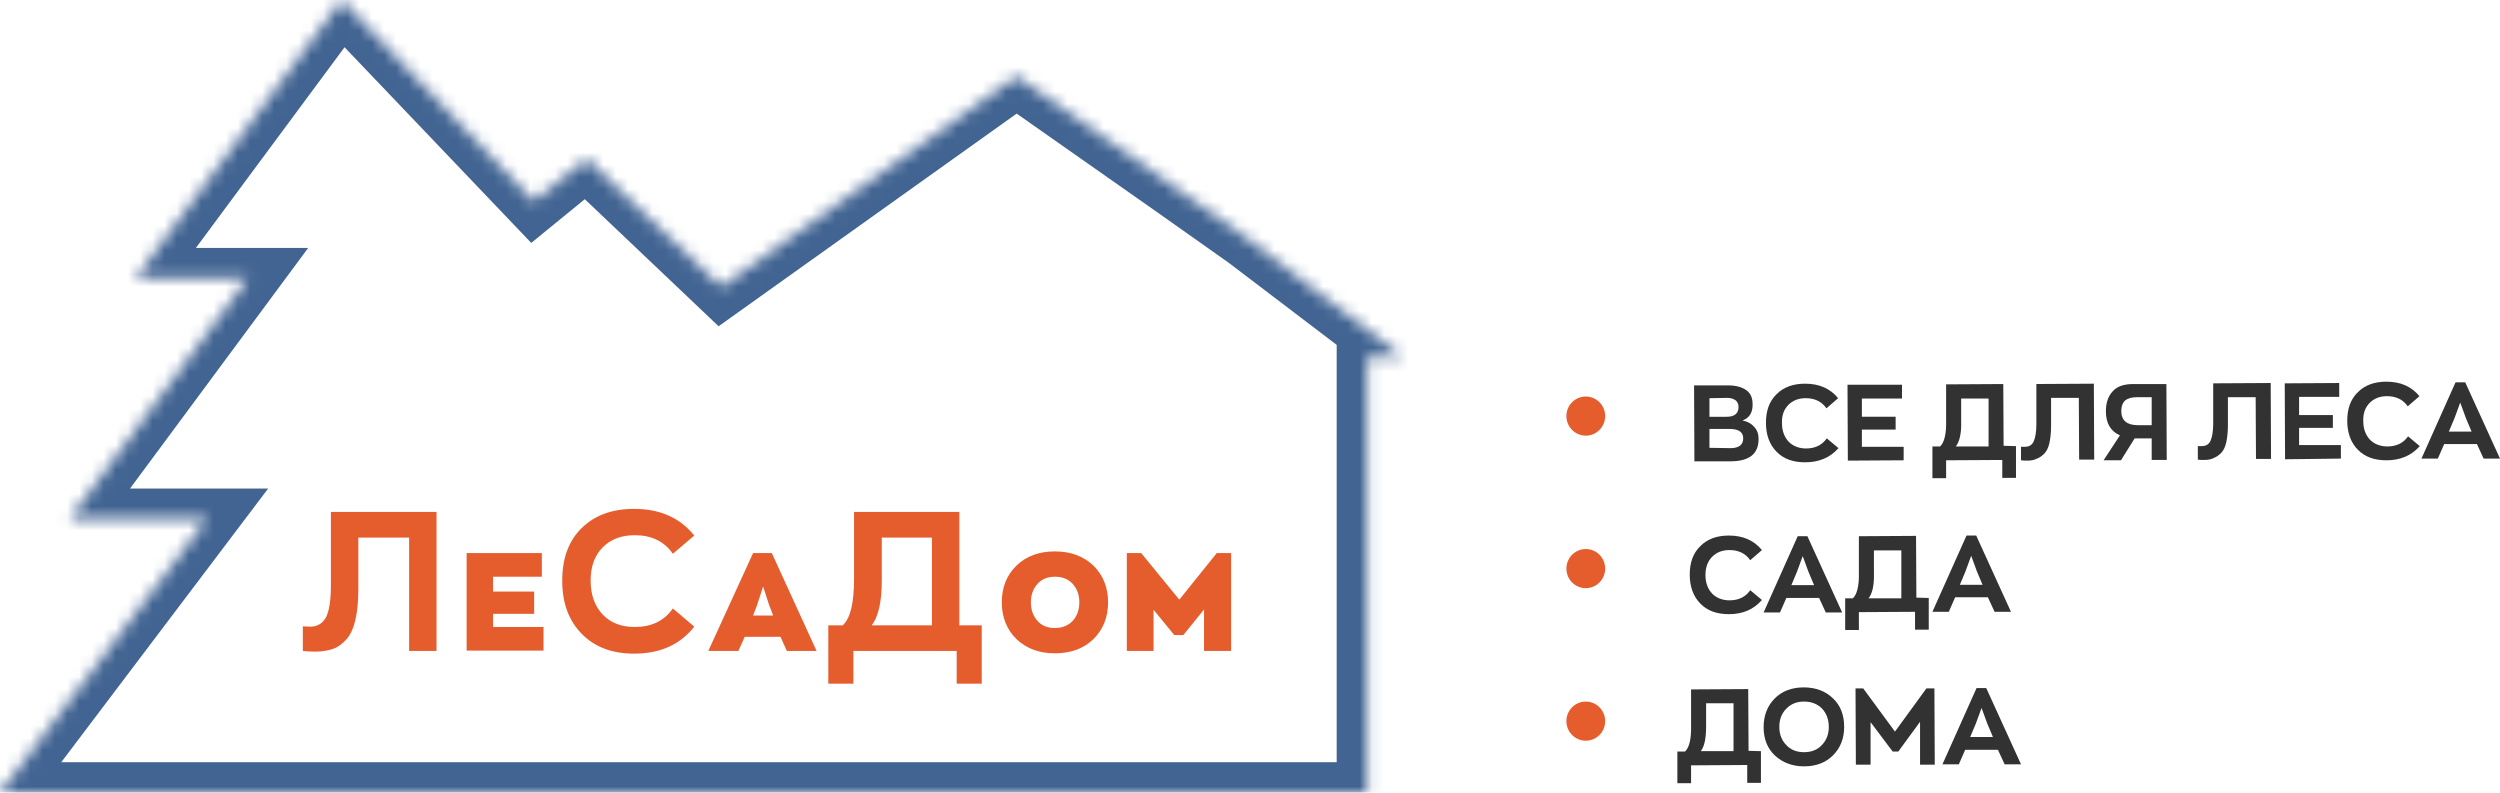 <svg width="205" height="65" viewBox="0 0 205 65" fill="none" xmlns="http://www.w3.org/2000/svg">
<mask id="path-1-inside-1" fill="white">
<path d="M61.399 65H0L16.967 42.559H5.701L20.311 22.829H11.101L28.013 0L43.774 16.52L48.078 13.005L59.151 23.521L83.355 6.254L96.21 15.275L102.24 19.536L115.013 29.249H112.108V65H54.875"/>
</mask>
<path d="M0 65L-1.994 63.492L-5.024 67.5H0V65ZM16.967 42.559L18.961 44.066L21.991 40.059H16.967V42.559ZM5.701 42.559L3.692 41.071L0.739 45.059H5.701V42.559ZM20.311 22.829L22.32 24.317L25.273 20.329H20.311V22.829ZM11.101 22.829L9.092 21.341L6.138 25.329H11.101V22.829ZM28.013 0L29.822 -1.726L27.772 -3.874L26.004 -1.488L28.013 0ZM43.774 16.52L41.965 18.245L43.563 19.92L45.355 18.456L43.774 16.52ZM48.078 13.005L49.799 11.193L48.202 9.676L46.496 11.069L48.078 13.005ZM59.151 23.521L57.43 25.334L58.925 26.753L60.603 25.556L59.151 23.521ZM83.355 6.254L84.79 4.207L83.343 3.191L81.903 4.219L83.355 6.254ZM96.21 15.275L97.653 13.233L97.646 13.228L96.21 15.275ZM102.24 19.536L103.753 17.546L103.719 17.52L103.683 17.494L102.24 19.536ZM115.013 29.249V31.749H122.431L116.527 27.259L115.013 29.249ZM112.108 29.249V26.749H109.608V29.249H112.108ZM112.108 65V67.5H114.608V65H112.108ZM61.399 62.5H0V67.5H61.399V62.5ZM1.994 66.508L18.961 44.066L14.973 41.051L-1.994 63.492L1.994 66.508ZM16.967 40.059H5.701V45.059H16.967V40.059ZM7.71 44.046L22.32 24.317L18.302 21.341L3.692 41.071L7.71 44.046ZM20.311 20.329H11.101V25.329H20.311V20.329ZM13.11 24.317L30.022 1.488L26.004 -1.488L9.092 21.341L13.11 24.317ZM26.204 1.726L41.965 18.245L45.583 14.794L29.822 -1.726L26.204 1.726ZM45.355 18.456L49.659 14.942L46.496 11.069L42.193 14.583L45.355 18.456ZM46.356 14.818L57.43 25.334L60.873 21.708L49.799 11.193L46.356 14.818ZM60.603 25.556L84.806 8.289L81.903 4.219L57.699 21.485L60.603 25.556ZM81.918 8.3L94.774 17.321L97.646 13.228L84.79 4.207L81.918 8.3ZM94.767 17.316L100.797 21.578L103.683 17.494L97.653 13.233L94.767 17.316ZM100.727 21.526L113.5 31.239L116.527 27.259L103.753 17.546L100.727 21.526ZM115.013 26.749H112.108V31.749H115.013V26.749ZM109.608 29.249V65H114.608V29.249H109.608ZM112.108 62.5H54.875V67.5H112.108V62.5Z" fill="#426492" mask="url(#path-1-inside-1)"/>
<path d="M142.889 34.479C143.3 34.562 143.601 34.728 143.848 35.005C144.095 35.282 144.204 35.586 144.204 36.001C144.204 37.219 143.437 37.827 141.902 37.827H138.941L138.914 31.601H141.683C142.34 31.601 142.834 31.74 143.19 31.989C143.546 32.238 143.711 32.625 143.711 33.123C143.738 33.815 143.464 34.258 142.889 34.479ZM140.175 32.653V34.175H141.6C142.231 34.175 142.56 33.898 142.56 33.372C142.56 33.123 142.477 32.957 142.313 32.819C142.148 32.708 141.929 32.625 141.655 32.625L140.175 32.653ZM141.902 36.748C142.587 36.748 142.943 36.471 142.943 35.946C142.943 35.42 142.56 35.171 141.792 35.171H140.175V36.721L141.902 36.748Z" fill="#323232"/>
<path d="M148.015 37.909C147.028 37.909 146.26 37.632 145.685 37.051C145.109 36.47 144.808 35.668 144.808 34.672C144.808 33.675 145.082 32.901 145.685 32.319C146.26 31.738 147.055 31.462 148.015 31.462C149.166 31.462 150.07 31.849 150.728 32.651L149.769 33.482C149.385 32.928 148.81 32.651 148.069 32.651C147.466 32.651 147 32.845 146.644 33.205C146.288 33.565 146.096 34.063 146.123 34.699C146.123 35.336 146.315 35.834 146.672 36.221C147.028 36.581 147.521 36.775 148.097 36.775C148.837 36.775 149.413 36.498 149.796 35.944L150.756 36.747C150.07 37.522 149.166 37.909 148.015 37.909Z" fill="#323232"/>
<path d="M151.523 37.772L151.495 31.546H155.963V32.68H152.674V34.174H155.442V35.226H152.674V36.637H156.1V37.744L151.523 37.772Z" fill="#323232"/>
<path d="M165.311 36.582V39.183H164.187V37.717L159.582 37.744V39.211H158.458V36.61H159.088C159.417 36.305 159.609 35.614 159.582 34.507V31.518L164.269 31.491L164.296 36.554L165.311 36.582ZM160.377 36.61H163.063V32.68H160.815V34.59C160.843 35.558 160.678 36.222 160.377 36.61Z" fill="#323232"/>
<path d="M166.269 37.771C166.022 37.771 165.83 37.771 165.721 37.743V36.636C165.803 36.636 165.913 36.636 166.05 36.636C166.379 36.636 166.625 36.498 166.762 36.194C166.899 35.889 166.982 35.419 166.982 34.782V31.489L171.696 31.462L171.724 37.688H170.49L170.463 32.624H168.188V34.948C168.188 35.502 168.133 35.944 168.051 36.332C167.968 36.692 167.831 36.996 167.639 37.19C167.448 37.383 167.256 37.522 167.036 37.605C166.817 37.715 166.57 37.771 166.269 37.771Z" fill="#323232"/>
<path d="M174.932 31.491H177.645L177.673 37.717H176.439V35.946H175.288C175.178 35.946 175.096 35.946 175.041 35.946L173.918 37.744H172.492L173.835 35.697C173.068 35.364 172.684 34.7 172.684 33.732C172.684 33.012 172.876 32.459 173.26 32.072C173.589 31.684 174.164 31.491 174.932 31.491ZM175.315 34.866H176.439V32.57H175.206C174.767 32.57 174.466 32.68 174.246 32.846C174.055 33.04 173.945 33.317 173.945 33.704C173.945 34.479 174.411 34.866 175.315 34.866Z" fill="#323232"/>
<path d="M180.77 37.716C180.523 37.716 180.331 37.716 180.222 37.688V36.581C180.304 36.581 180.414 36.581 180.551 36.581C180.88 36.581 181.126 36.443 181.263 36.139C181.4 35.834 181.483 35.364 181.483 34.727V31.434L186.197 31.407L186.225 37.633H184.991L184.964 32.569H182.689V34.893C182.689 35.447 182.634 35.889 182.552 36.277C182.469 36.637 182.332 36.941 182.14 37.135C181.949 37.328 181.757 37.467 181.537 37.55C181.345 37.66 181.071 37.716 180.77 37.716Z" fill="#323232"/>
<path d="M187.375 37.66L187.348 31.434L191.816 31.407V32.541H188.526V34.035H191.295V35.087H188.526V36.498H191.953V37.605L187.375 37.66Z" fill="#323232"/>
<path d="M195.681 37.744C194.694 37.744 193.926 37.467 193.351 36.886C192.775 36.305 192.474 35.503 192.474 34.507C192.474 33.51 192.748 32.736 193.351 32.154C193.926 31.573 194.721 31.297 195.681 31.297C196.832 31.297 197.736 31.684 198.394 32.486L197.435 33.317C197.051 32.763 196.476 32.486 195.735 32.486C195.132 32.486 194.666 32.68 194.31 33.04C193.954 33.4 193.762 33.898 193.789 34.534C193.789 35.171 193.981 35.669 194.338 36.056C194.694 36.416 195.187 36.609 195.763 36.609C196.503 36.609 197.079 36.333 197.462 35.779L198.422 36.582C197.736 37.357 196.832 37.744 195.681 37.744Z" fill="#323232"/>
<path d="M203.657 37.605L203.109 36.415H200.422L199.902 37.605H198.559L201.354 31.351H202.149L205 37.605H203.657ZM201.738 33.011L201.272 34.284L200.806 35.391H202.67L202.204 34.284L201.738 33.011Z" fill="#323232"/>
<path d="M130.034 35.724C130.912 35.724 131.624 35.005 131.624 34.119C131.624 33.232 130.912 32.514 130.034 32.514C129.156 32.514 128.444 33.232 128.444 34.119C128.444 35.005 129.156 35.724 130.034 35.724Z" fill="#E55D2D"/>
<path d="M141.766 50.362C140.779 50.362 140.011 50.086 139.436 49.504C138.86 48.923 138.559 48.121 138.559 47.125C138.559 46.129 138.833 45.354 139.436 44.773C140.011 44.191 140.806 43.915 141.766 43.915C142.917 43.915 143.821 44.302 144.479 45.105L143.52 45.935C143.136 45.381 142.56 45.105 141.82 45.105C141.217 45.105 140.751 45.298 140.395 45.658C140.039 46.018 139.847 46.516 139.847 47.152C139.847 47.789 140.039 48.287 140.395 48.674C140.751 49.034 141.245 49.228 141.82 49.228C142.56 49.228 143.136 48.951 143.52 48.398L144.479 49.2C143.794 49.975 142.917 50.362 141.766 50.362Z" fill="#323232"/>
<path d="M149.715 50.223L149.166 49.033H146.48L145.959 50.223H144.616L147.412 43.969H148.207L151.058 50.223H149.715ZM147.823 45.602L147.357 46.874L146.891 47.981H148.755L148.289 46.874L147.823 45.602Z" fill="#323232"/>
<path d="M158.157 49.033V51.635H157.033V50.168L152.428 50.196V51.662H151.305V49.061H151.935C152.264 48.757 152.456 48.065 152.428 46.958V43.97L157.116 43.942L157.143 49.006L158.157 49.033ZM153.223 49.061H155.91V45.132H153.662V47.041C153.689 48.01 153.525 48.674 153.223 49.061Z" fill="#323232"/>
<path d="M163.556 50.168L163.008 48.978H160.322L159.801 50.168H158.458L161.254 43.915H162.049L164.899 50.168H163.556ZM161.638 45.575L161.172 46.848L160.706 47.955H162.57L162.104 46.848L161.638 45.575Z" fill="#323232"/>
<path d="M130.034 48.231C130.912 48.231 131.624 47.512 131.624 46.626C131.624 45.74 130.912 45.021 130.034 45.021C129.156 45.021 128.444 45.74 128.444 46.626C128.444 47.512 129.156 48.231 130.034 48.231Z" fill="#E55D2D"/>
<path d="M144.397 61.595V64.197H143.273V62.73L138.668 62.758V64.224H137.544V61.623H138.174C138.503 61.319 138.695 60.627 138.668 59.52V56.532L143.355 56.504L143.382 61.568L144.397 61.595ZM139.463 61.595H142.149V57.666H139.901V59.575C139.901 60.544 139.764 61.208 139.463 61.595Z" fill="#323232"/>
<path d="M147.933 62.841C146.974 62.841 146.179 62.537 145.548 61.956C144.918 61.375 144.616 60.572 144.616 59.631C144.616 58.691 144.918 57.888 145.521 57.279C146.124 56.671 146.919 56.366 147.905 56.366C148.892 56.366 149.687 56.671 150.29 57.252C150.921 57.833 151.222 58.635 151.222 59.604C151.222 60.545 150.921 61.319 150.318 61.928C149.715 62.537 148.92 62.841 147.933 62.841ZM147.933 61.679C148.536 61.679 149.029 61.485 149.386 61.098C149.769 60.711 149.961 60.212 149.961 59.604C149.961 58.995 149.769 58.497 149.413 58.109C149.029 57.722 148.536 57.528 147.933 57.528C147.33 57.528 146.864 57.722 146.48 58.109C146.096 58.497 145.904 58.995 145.904 59.604C145.904 60.212 146.096 60.711 146.48 61.098C146.836 61.485 147.33 61.679 147.933 61.679Z" fill="#323232"/>
<path d="M157.964 56.449H158.622L158.65 62.703H157.444V59.188L155.662 61.623H155.196L153.387 59.216V62.703H152.181L152.153 56.449H152.784L155.388 59.991L157.964 56.449Z" fill="#323232"/>
<path d="M164.38 62.674L163.831 61.484H161.145L160.624 62.674H159.281L162.077 56.421H162.872L165.723 62.674H164.38ZM162.488 58.053L162.022 59.326L161.556 60.433H163.42L162.954 59.326L162.488 58.053Z" fill="#323232"/>
<path d="M130.034 60.738C130.912 60.738 131.624 60.02 131.624 59.133C131.624 58.247 130.912 57.529 130.034 57.529C129.156 57.529 128.444 58.247 128.444 59.133C128.444 60.02 129.156 60.738 130.034 60.738Z" fill="#E55D2D"/>
<path d="M25.846 53.434C25.38 53.434 25.051 53.406 24.832 53.378V51.358C24.997 51.358 25.188 51.386 25.435 51.386C26.038 51.386 26.477 51.109 26.751 50.583C26.997 50.058 27.134 49.2 27.134 48.01V41.977H35.796V53.378H33.548V44.081H29.382V48.342C29.382 49.338 29.3 50.168 29.135 50.86C28.971 51.552 28.724 52.078 28.395 52.437C28.066 52.797 27.71 53.074 27.299 53.212C26.888 53.35 26.422 53.434 25.846 53.434Z" fill="#E55D2D"/>
<path d="M38.264 53.378V45.353H44.431V47.291H40.429V48.508H43.8V50.334H40.429V51.413H44.568V53.35H38.264V53.378Z" fill="#E55D2D"/>
<path d="M51.996 53.599C50.214 53.599 48.789 53.074 47.72 51.995C46.651 50.915 46.102 49.477 46.102 47.623C46.102 45.796 46.623 44.357 47.692 43.306C48.761 42.254 50.187 41.728 51.996 41.728C54.106 41.728 55.751 42.448 56.93 43.915L55.175 45.409C54.463 44.385 53.421 43.887 52.051 43.887C50.954 43.887 50.077 44.219 49.419 44.883C48.761 45.547 48.432 46.46 48.432 47.595C48.432 48.757 48.761 49.698 49.419 50.39C50.077 51.081 50.954 51.413 52.051 51.413C53.421 51.413 54.463 50.915 55.175 49.892L56.93 51.386C55.751 52.88 54.106 53.599 51.996 53.599Z" fill="#E55D2D"/>
<path d="M64.522 53.378L64.001 52.216H61.068L60.547 53.378H58.08L61.753 45.353H63.288L66.961 53.378H64.522ZM62.082 49.615L61.753 50.473H63.398L63.069 49.615L62.575 48.093L62.082 49.615Z" fill="#E55D2D"/>
<path d="M80.502 51.275V56.062H78.446V53.378H69.977V56.062H67.921V51.275H69.1C69.73 50.722 70.031 49.449 70.031 47.429V41.977H78.666V51.275H80.502ZM71.484 51.275H76.418V44.081H72.306V47.595C72.306 49.338 72.032 50.556 71.484 51.275Z" fill="#E55D2D"/>
<path d="M86.505 53.572C85.216 53.572 84.175 53.185 83.353 52.41C82.558 51.635 82.147 50.611 82.147 49.394C82.147 48.148 82.558 47.152 83.353 46.377C84.147 45.603 85.216 45.215 86.505 45.215C87.793 45.215 88.835 45.603 89.657 46.377C90.452 47.152 90.863 48.176 90.863 49.394C90.863 50.611 90.452 51.635 89.657 52.41C88.862 53.185 87.793 53.572 86.505 53.572ZM86.505 51.497C87.108 51.497 87.574 51.303 87.957 50.916C88.314 50.528 88.506 50.002 88.506 49.394C88.506 48.785 88.314 48.259 87.957 47.872C87.601 47.484 87.108 47.291 86.505 47.291C85.902 47.291 85.436 47.484 85.079 47.872C84.723 48.259 84.531 48.785 84.531 49.394C84.531 50.002 84.723 50.528 85.079 50.916C85.408 51.303 85.902 51.497 86.505 51.497Z" fill="#E55D2D"/>
<path d="M99.773 45.353H100.951V53.378H98.731V49.975L97.032 52.078H96.292L94.592 50.002V53.378H92.399V45.353H93.578L96.703 49.172L99.773 45.353Z" fill="#E55D2D"/>
</svg>
